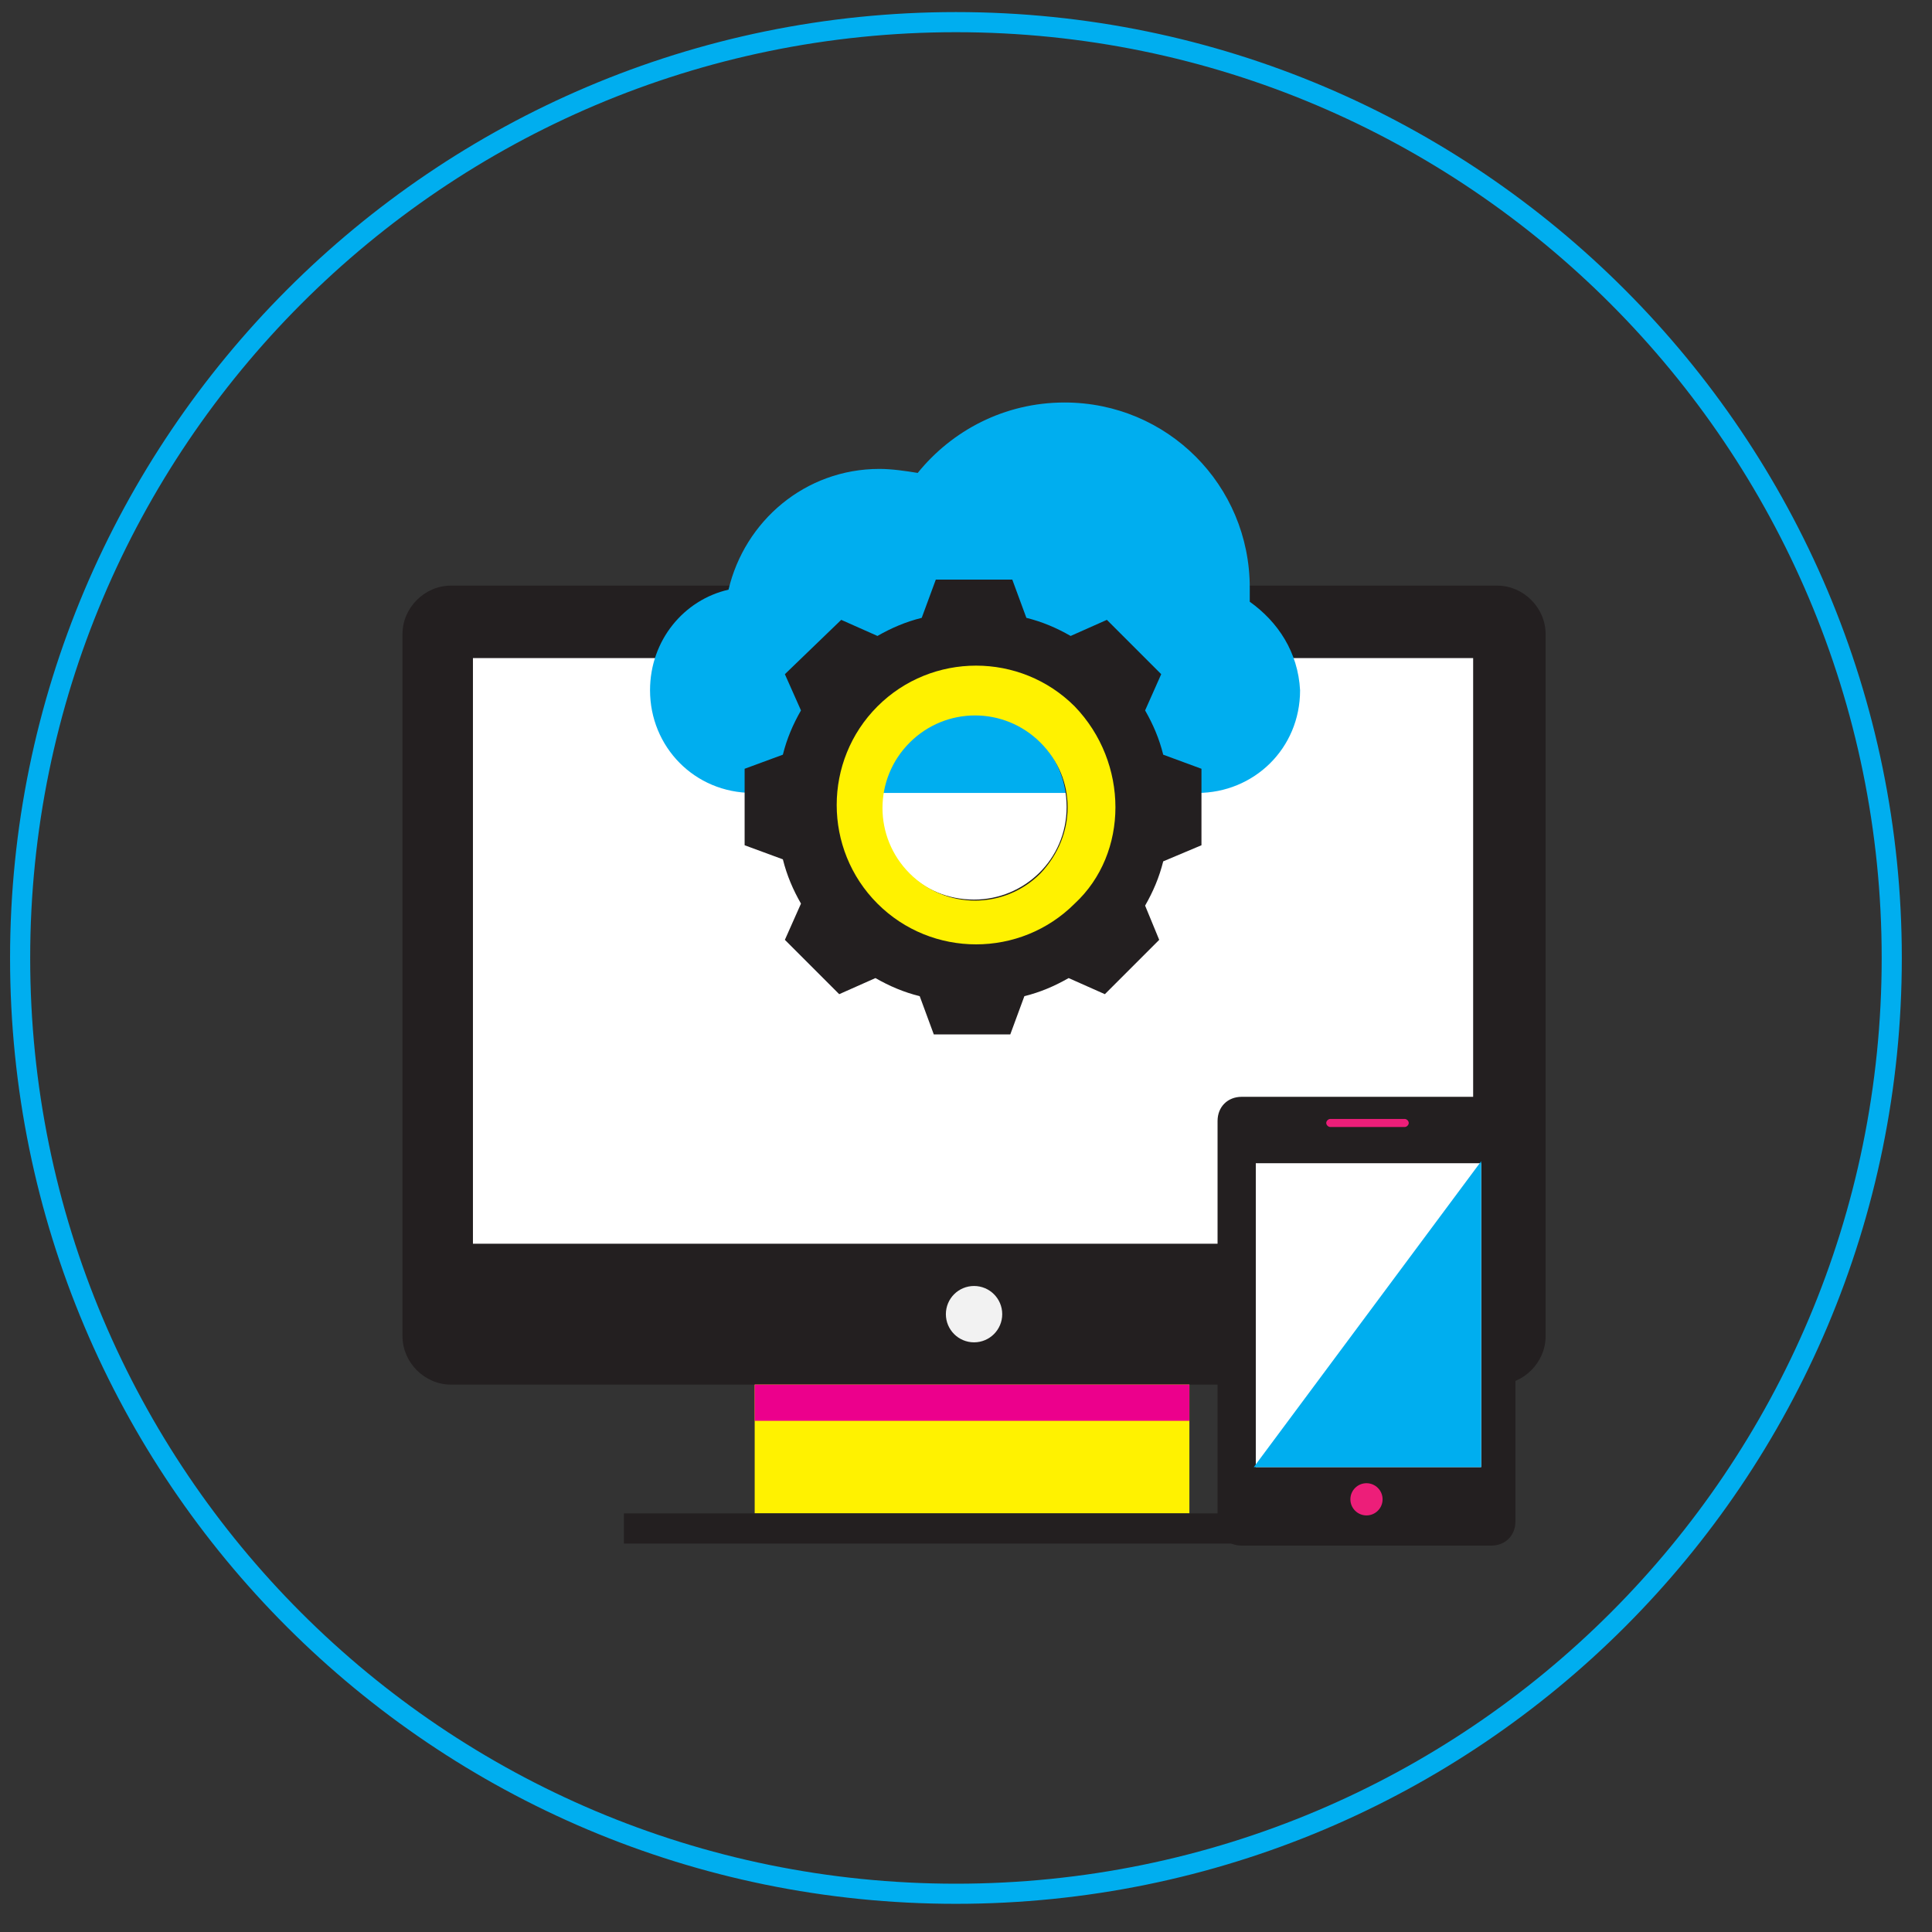 <?xml version="1.0" encoding="utf-8"?>
<!-- Generator: Adobe Illustrator 22.0.1, SVG Export Plug-In . SVG Version: 6.00 Build 0)  -->
<svg version="1.2" baseProfile="tiny" id="Layer_1" xmlns="http://www.w3.org/2000/svg" xmlns:xlink="http://www.w3.org/1999/xlink"
	 x="0px" y="0px" viewBox="0 0 96 96" xml:space="preserve">
<rect x="0" y="0" width="96" height="96" fill="#333333" stroke="none"/>
<path fill="none" stroke="#00AEEF" stroke-miterlimit="10" d="M94,47.6c0,25.7-20.8,46.5-46.5,46.5C21.8,94.1,1,73.3,1,47.6
	C1,22,21.8,1.1,47.5,1.1C73.2,1.1,94,22,94,47.6"/>
<g>
	<path fill="#231F20" d="M74.4,29.1h-52c-1.3,0-2.4,1.1-2.4,2.4v34.9c0,1.3,1.1,2.4,2.4,2.4h52c1.3,0,2.4-1.1,2.4-2.4V31.5
		C76.8,30.2,75.7,29.1,74.4,29.1z"/>
	<rect x="23.5" y="32.7" fill="#FFFFFF" width="49.7" height="29.1"/>
	<rect x="37.5" y="68.8" fill="#FFF200" width="21.6" height="6.4"/>
	<rect x="31" y="75.2" fill="#231F20" width="34.8" height="1.5"/>
	<rect x="37.5" y="68.8" fill="#EC008C" width="21.6" height="1.8"/>
	<path fill="#231F20" d="M74.2,54.5H61.7c-0.7,0-1.2,0.5-1.2,1.2v19.9c0,0.7,0.5,1.2,1.2,1.2h12.4c0.7,0,1.2-0.5,1.2-1.2V55.7
		C75.3,55.1,74.9,54.5,74.2,54.5z"/>
	<rect x="62.4" y="57.8" fill="#FFFFFF" width="11.2" height="15.1"/>
	<polygon fill="#00AEEF" points="62.3,72.9 73.6,57.7 73.6,72.9 	"/>
	<g>
		<path fill="#ED1E79" d="M69.8,55.6h-3.7c-0.1,0-0.2,0.1-0.2,0.2c0,0.1,0.1,0.2,0.2,0.2h3.7c0.1,0,0.2-0.1,0.2-0.2
			C70,55.7,69.9,55.6,69.8,55.6z"/>
		<circle fill="#ED1E79" cx="67.9" cy="74.5" r="0.8"/>
	</g>
	<ellipse fill="#F2F2F2" cx="48.4" cy="65.3" rx="1.4" ry="1.4"/>
	<path fill="#00AEEF" d="M62.1,29.9c0-0.2,0-0.5,0-0.7c0-5.1-4.1-9.2-9.2-9.2c-3,0-5.6,1.4-7.3,3.5c-0.6-0.1-1.3-0.2-1.9-0.2
		c-3.7,0-6.7,2.6-7.5,6c-2.2,0.5-3.9,2.5-3.9,5c0,2.8,2.2,5.1,5.1,5.1h22.1c2.8,0,5.1-2.2,5.1-5.1C64.5,32.4,63.5,30.9,62.1,29.9z"
		/>
	<path fill="#231F20" d="M59.7,42v-3.8l-1.9-0.7c-0.2-0.8-0.5-1.5-0.9-2.2l0.8-1.8L55,30.8l-1.8,0.8c-0.7-0.4-1.4-0.7-2.2-0.9
		l-0.7-1.9h-3.8l-0.7,1.9c-0.8,0.2-1.5,0.5-2.2,0.9l-1.8-0.8L39,33.5l0.8,1.8c-0.4,0.7-0.7,1.4-0.9,2.2L37,38.2V42l1.9,0.7
		c0.2,0.8,0.5,1.5,0.9,2.2L39,46.7l2.7,2.7l1.8-0.8c0.7,0.4,1.4,0.7,2.2,0.9l0.7,1.9h3.8l0.7-1.9c0.8-0.2,1.5-0.5,2.2-0.9l1.8,0.8
		l2.7-2.7L56.9,45c0.4-0.7,0.7-1.4,0.9-2.2L59.7,42z M53,40.1c0,2.6-2.1,4.6-4.6,4.6c-2.6,0-4.6-2-4.6-4.6c0-2.6,2.1-4.6,4.6-4.6
		C51,35.5,53,37.5,53,40.1z"/>
	<path fill="#FFF200" d="M53.4,35.1c-2.7-2.7-7.1-2.7-9.8,0c-2.7,2.7-2.7,7.1,0,9.8c2.7,2.7,7.1,2.7,9.8,0
		C56.1,42.4,56.1,37.9,53.4,35.1z M51.7,43.4c-1.8,1.8-4.7,1.8-6.5,0c-1.8-1.8-1.8-4.7,0-6.5c1.8-1.8,4.7-1.8,6.5,0
		C53.5,38.7,53.5,41.5,51.7,43.4z"/>
</g>
<g>
</g>
<g>
</g>
<g>
</g>
<g>
</g>
<g>
</g>
<g>
</g>
<g>
</g>
<g>
</g>
<g>
</g>
<g>
</g>
<g>
</g>
<g>
</g>
<g>
</g>
<g>
</g>
<g>
</g>
</svg>
